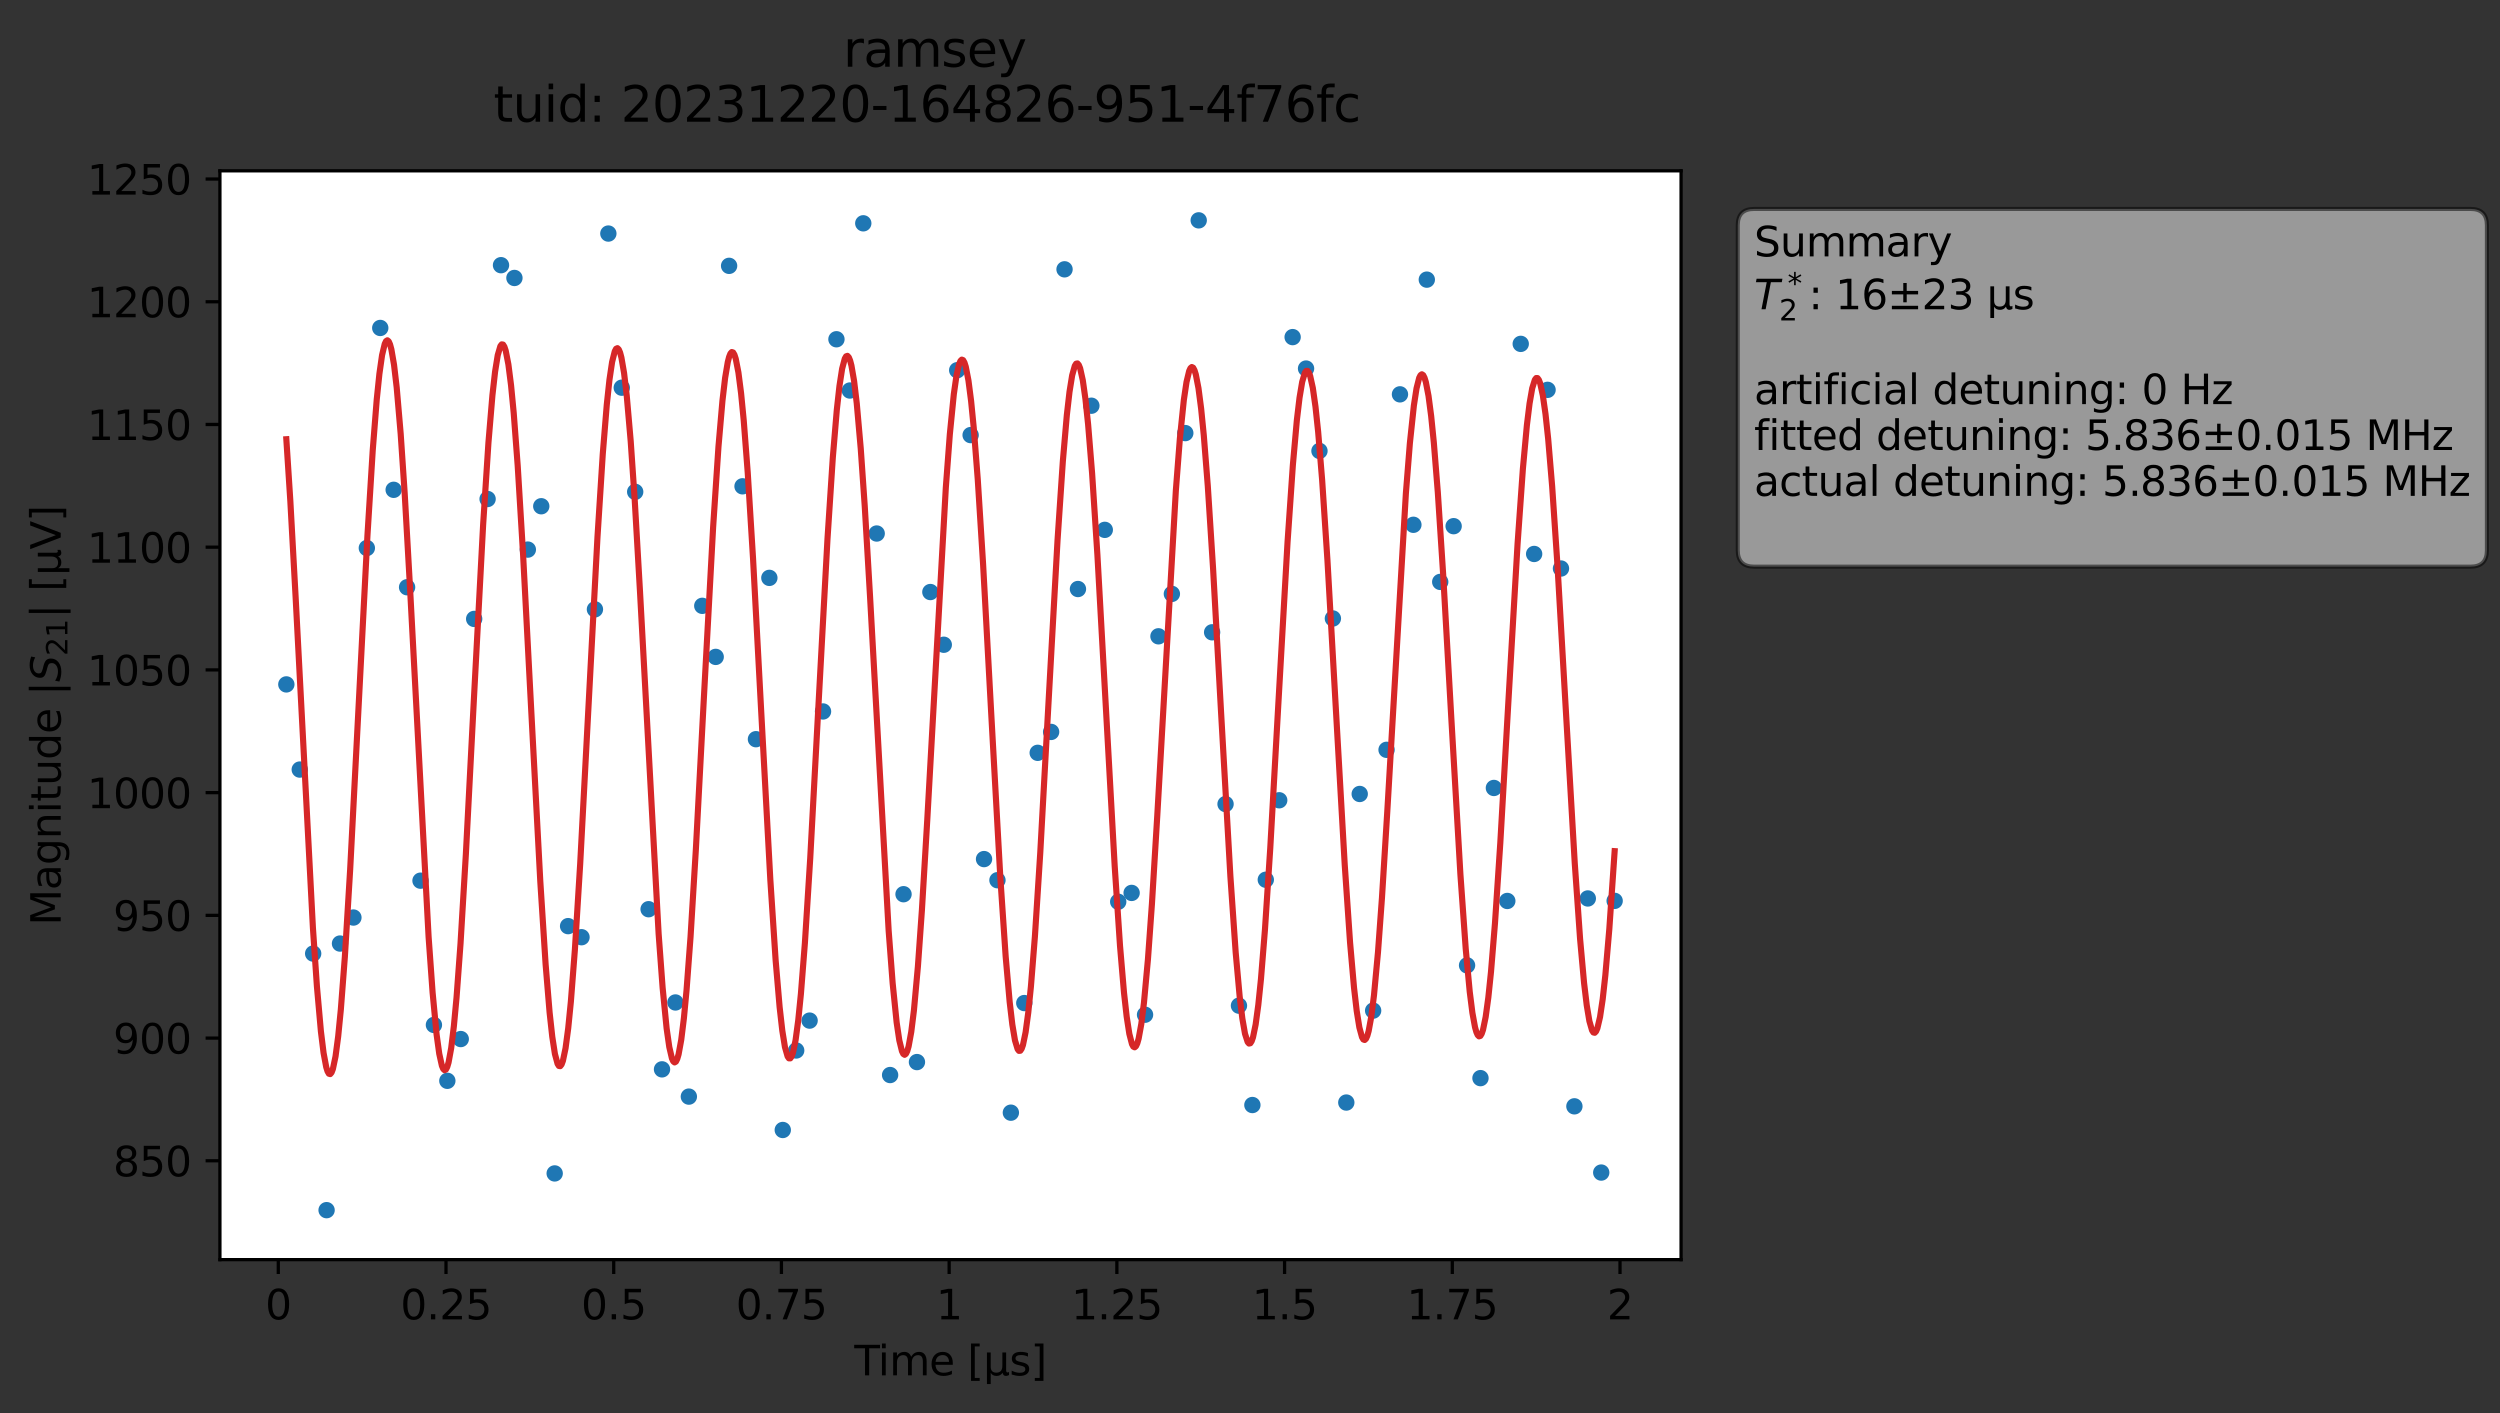 <?xml version="1.0" encoding="utf-8" standalone="no"?>
<!DOCTYPE svg PUBLIC "-//W3C//DTD SVG 1.1//EN"
  "http://www.w3.org/Graphics/SVG/1.1/DTD/svg11.dtd">
<svg xmlns:xlink="http://www.w3.org/1999/xlink" width="611.026pt" height="345.428pt" viewBox="0 0 611.026 345.428" xmlns="http://www.w3.org/2000/svg" version="1.1">
 <rect x="0" y="0" width="611.026" height="345.428" fill="#333333" stroke="none"/>
 <defs>
  <style type="text/css">*{stroke-linejoin: round; stroke-linecap: butt}</style>
 </defs>
 <g id="figure_1">
  <g id="patch_1">
   <path d="M 0 345.428 
L 611.026 345.428 
L 611.026 -0 
L 0 -0 
L 0 345.428 
z
" style="fill: none; opacity: 0"/>
  </g>
  <g id="axes_1">
   <g id="patch_2">
    <path d="M 53.75 307.872 
L 410.87 307.872 
L 410.87 41.76 
L 53.75 41.76 
z
" style="fill: #ffffff"/>
   </g>
   <g id="matplotlib.axis_1">
    <g id="xtick_1">
     <g id="line2d_1">
      <defs>
       <path id="m1d3247bc0a" d="M 0 0 
L 0 3.5 
" style="stroke: #000000; stroke-width: 0.8"/>
      </defs>
      <g>
       <use xlink:href="#m1d3247bc0a" x="68.015" y="307.872" style="stroke: #000000; stroke-width: 0.8"/>
      </g>
     </g>
     <g id="text_1">
      <!-- 0 -->
      <g transform="translate(64.834 322.47) scale(0.1 -0.1)">
       <defs>
        <path id="DejaVuSans-30" d="M 2034 4250 
Q 1547 4250 1301 3770 
Q 1056 3291 1056 2328 
Q 1056 1369 1301 889 
Q 1547 409 2034 409 
Q 2525 409 2770 889 
Q 3016 1369 3016 2328 
Q 3016 3291 2770 3770 
Q 2525 4250 2034 4250 
z
M 2034 4750 
Q 2819 4750 3233 4129 
Q 3647 3509 3647 2328 
Q 3647 1150 3233 529 
Q 2819 -91 2034 -91 
Q 1250 -91 836 529 
Q 422 1150 422 2328 
Q 422 3509 836 4129 
Q 1250 4750 2034 4750 
z
" transform="scale(0.016)"/>
       </defs>
       <use xlink:href="#DejaVuSans-30"/>
      </g>
     </g>
    </g>
    <g id="xtick_2">
     <g id="line2d_2">
      <g>
       <use xlink:href="#m1d3247bc0a" x="109.007" y="307.872" style="stroke: #000000; stroke-width: 0.8"/>
      </g>
     </g>
     <g id="text_2">
      <!-- 0.25 -->
      <g transform="translate(97.874 322.47) scale(0.1 -0.1)">
       <defs>
        <path id="DejaVuSans-2e" d="M 684 794 
L 1344 794 
L 1344 0 
L 684 0 
L 684 794 
z
" transform="scale(0.016)"/>
        <path id="DejaVuSans-32" d="M 1228 531 
L 3431 531 
L 3431 0 
L 469 0 
L 469 531 
Q 828 903 1448 1529 
Q 2069 2156 2228 2338 
Q 2531 2678 2651 2914 
Q 2772 3150 2772 3378 
Q 2772 3750 2511 3984 
Q 2250 4219 1831 4219 
Q 1534 4219 1204 4116 
Q 875 4013 500 3803 
L 500 4441 
Q 881 4594 1212 4672 
Q 1544 4750 1819 4750 
Q 2544 4750 2975 4387 
Q 3406 4025 3406 3419 
Q 3406 3131 3298 2873 
Q 3191 2616 2906 2266 
Q 2828 2175 2409 1742 
Q 1991 1309 1228 531 
z
" transform="scale(0.016)"/>
        <path id="DejaVuSans-35" d="M 691 4666 
L 3169 4666 
L 3169 4134 
L 1269 4134 
L 1269 2991 
Q 1406 3038 1543 3061 
Q 1681 3084 1819 3084 
Q 2600 3084 3056 2656 
Q 3513 2228 3513 1497 
Q 3513 744 3044 326 
Q 2575 -91 1722 -91 
Q 1428 -91 1123 -41 
Q 819 9 494 109 
L 494 744 
Q 775 591 1075 516 
Q 1375 441 1709 441 
Q 2250 441 2565 725 
Q 2881 1009 2881 1497 
Q 2881 1984 2565 2268 
Q 2250 2553 1709 2553 
Q 1456 2553 1204 2497 
Q 953 2441 691 2322 
L 691 4666 
z
" transform="scale(0.016)"/>
       </defs>
       <use xlink:href="#DejaVuSans-30"/>
       <use xlink:href="#DejaVuSans-2e" x="63.623"/>
       <use xlink:href="#DejaVuSans-32" x="95.41"/>
       <use xlink:href="#DejaVuSans-35" x="159.033"/>
      </g>
     </g>
    </g>
    <g id="xtick_3">
     <g id="line2d_3">
      <g>
       <use xlink:href="#m1d3247bc0a" x="149.999" y="307.872" style="stroke: #000000; stroke-width: 0.8"/>
      </g>
     </g>
     <g id="text_3">
      <!-- 0.5 -->
      <g transform="translate(142.047 322.47) scale(0.1 -0.1)">
       <use xlink:href="#DejaVuSans-30"/>
       <use xlink:href="#DejaVuSans-2e" x="63.623"/>
       <use xlink:href="#DejaVuSans-35" x="95.41"/>
      </g>
     </g>
    </g>
    <g id="xtick_4">
     <g id="line2d_4">
      <g>
       <use xlink:href="#m1d3247bc0a" x="190.99" y="307.872" style="stroke: #000000; stroke-width: 0.8"/>
      </g>
     </g>
     <g id="text_4">
      <!-- 0.75 -->
      <g transform="translate(179.858 322.47) scale(0.1 -0.1)">
       <defs>
        <path id="DejaVuSans-37" d="M 525 4666 
L 3525 4666 
L 3525 4397 
L 1831 0 
L 1172 0 
L 2766 4134 
L 525 4134 
L 525 4666 
z
" transform="scale(0.016)"/>
       </defs>
       <use xlink:href="#DejaVuSans-30"/>
       <use xlink:href="#DejaVuSans-2e" x="63.623"/>
       <use xlink:href="#DejaVuSans-37" x="95.41"/>
       <use xlink:href="#DejaVuSans-35" x="159.033"/>
      </g>
     </g>
    </g>
    <g id="xtick_5">
     <g id="line2d_5">
      <g>
       <use xlink:href="#m1d3247bc0a" x="231.982" y="307.872" style="stroke: #000000; stroke-width: 0.8"/>
      </g>
     </g>
     <g id="text_5">
      <!-- 1 -->
      <g transform="translate(228.801 322.47) scale(0.1 -0.1)">
       <defs>
        <path id="DejaVuSans-31" d="M 794 531 
L 1825 531 
L 1825 4091 
L 703 3866 
L 703 4441 
L 1819 4666 
L 2450 4666 
L 2450 531 
L 3481 531 
L 3481 0 
L 794 0 
L 794 531 
z
" transform="scale(0.016)"/>
       </defs>
       <use xlink:href="#DejaVuSans-31"/>
      </g>
     </g>
    </g>
    <g id="xtick_6">
     <g id="line2d_6">
      <g>
       <use xlink:href="#m1d3247bc0a" x="272.974" y="307.872" style="stroke: #000000; stroke-width: 0.8"/>
      </g>
     </g>
     <g id="text_6">
      <!-- 1.25 -->
      <g transform="translate(261.841 322.47) scale(0.1 -0.1)">
       <use xlink:href="#DejaVuSans-31"/>
       <use xlink:href="#DejaVuSans-2e" x="63.623"/>
       <use xlink:href="#DejaVuSans-32" x="95.41"/>
       <use xlink:href="#DejaVuSans-35" x="159.033"/>
      </g>
     </g>
    </g>
    <g id="xtick_7">
     <g id="line2d_7">
      <g>
       <use xlink:href="#m1d3247bc0a" x="313.966" y="307.872" style="stroke: #000000; stroke-width: 0.8"/>
      </g>
     </g>
     <g id="text_7">
      <!-- 1.5 -->
      <g transform="translate(306.014 322.47) scale(0.1 -0.1)">
       <use xlink:href="#DejaVuSans-31"/>
       <use xlink:href="#DejaVuSans-2e" x="63.623"/>
       <use xlink:href="#DejaVuSans-35" x="95.41"/>
      </g>
     </g>
    </g>
    <g id="xtick_8">
     <g id="line2d_8">
      <g>
       <use xlink:href="#m1d3247bc0a" x="354.957" y="307.872" style="stroke: #000000; stroke-width: 0.8"/>
      </g>
     </g>
     <g id="text_8">
      <!-- 1.75 -->
      <g transform="translate(343.824 322.47) scale(0.1 -0.1)">
       <use xlink:href="#DejaVuSans-31"/>
       <use xlink:href="#DejaVuSans-2e" x="63.623"/>
       <use xlink:href="#DejaVuSans-37" x="95.41"/>
       <use xlink:href="#DejaVuSans-35" x="159.033"/>
      </g>
     </g>
    </g>
    <g id="xtick_9">
     <g id="line2d_9">
      <g>
       <use xlink:href="#m1d3247bc0a" x="395.949" y="307.872" style="stroke: #000000; stroke-width: 0.8"/>
      </g>
     </g>
     <g id="text_9">
      <!-- 2 -->
      <g transform="translate(392.768 322.47) scale(0.1 -0.1)">
       <use xlink:href="#DejaVuSans-32"/>
      </g>
     </g>
    </g>
    <g id="text_10">
     <!-- Time [μs] -->
     <g transform="translate(208.8 336.149) scale(0.1 -0.1)">
      <defs>
       <path id="DejaVuSans-54" d="M -19 4666 
L 3928 4666 
L 3928 4134 
L 2272 4134 
L 2272 0 
L 1638 0 
L 1638 4134 
L -19 4134 
L -19 4666 
z
" transform="scale(0.016)"/>
       <path id="DejaVuSans-69" d="M 603 3500 
L 1178 3500 
L 1178 0 
L 603 0 
L 603 3500 
z
M 603 4863 
L 1178 4863 
L 1178 4134 
L 603 4134 
L 603 4863 
z
" transform="scale(0.016)"/>
       <path id="DejaVuSans-6d" d="M 3328 2828 
Q 3544 3216 3844 3400 
Q 4144 3584 4550 3584 
Q 5097 3584 5394 3201 
Q 5691 2819 5691 2113 
L 5691 0 
L 5113 0 
L 5113 2094 
Q 5113 2597 4934 2840 
Q 4756 3084 4391 3084 
Q 3944 3084 3684 2787 
Q 3425 2491 3425 1978 
L 3425 0 
L 2847 0 
L 2847 2094 
Q 2847 2600 2669 2842 
Q 2491 3084 2119 3084 
Q 1678 3084 1418 2786 
Q 1159 2488 1159 1978 
L 1159 0 
L 581 0 
L 581 3500 
L 1159 3500 
L 1159 2956 
Q 1356 3278 1631 3431 
Q 1906 3584 2284 3584 
Q 2666 3584 2933 3390 
Q 3200 3197 3328 2828 
z
" transform="scale(0.016)"/>
       <path id="DejaVuSans-65" d="M 3597 1894 
L 3597 1613 
L 953 1613 
Q 991 1019 1311 708 
Q 1631 397 2203 397 
Q 2534 397 2845 478 
Q 3156 559 3463 722 
L 3463 178 
Q 3153 47 2828 -22 
Q 2503 -91 2169 -91 
Q 1331 -91 842 396 
Q 353 884 353 1716 
Q 353 2575 817 3079 
Q 1281 3584 2069 3584 
Q 2775 3584 3186 3129 
Q 3597 2675 3597 1894 
z
M 3022 2063 
Q 3016 2534 2758 2815 
Q 2500 3097 2075 3097 
Q 1594 3097 1305 2825 
Q 1016 2553 972 2059 
L 3022 2063 
z
" transform="scale(0.016)"/>
       <path id="DejaVuSans-20" transform="scale(0.016)"/>
       <path id="DejaVuSans-5b" d="M 550 4863 
L 1875 4863 
L 1875 4416 
L 1125 4416 
L 1125 -397 
L 1875 -397 
L 1875 -844 
L 550 -844 
L 550 4863 
z
" transform="scale(0.016)"/>
       <path id="DejaVuSans-3bc" d="M 544 -1331 
L 544 3500 
L 1119 3500 
L 1119 1325 
Q 1119 872 1334 640 
Q 1550 409 1972 409 
Q 2434 409 2667 671 
Q 2900 934 2900 1459 
L 2900 3500 
L 3475 3500 
L 3475 806 
Q 3475 619 3529 530 
Q 3584 441 3700 441 
Q 3728 441 3778 458 
Q 3828 475 3916 513 
L 3916 50 
Q 3788 -22 3673 -56 
Q 3559 -91 3450 -91 
Q 3234 -91 3106 31 
Q 2978 153 2931 403 
Q 2775 156 2548 32 
Q 2322 -91 2016 -91 
Q 1697 -91 1473 31 
Q 1250 153 1119 397 
L 1119 -1331 
L 544 -1331 
z
" transform="scale(0.016)"/>
       <path id="DejaVuSans-73" d="M 2834 3397 
L 2834 2853 
Q 2591 2978 2328 3040 
Q 2066 3103 1784 3103 
Q 1356 3103 1142 2972 
Q 928 2841 928 2578 
Q 928 2378 1081 2264 
Q 1234 2150 1697 2047 
L 1894 2003 
Q 2506 1872 2764 1633 
Q 3022 1394 3022 966 
Q 3022 478 2636 193 
Q 2250 -91 1575 -91 
Q 1294 -91 989 -36 
Q 684 19 347 128 
L 347 722 
Q 666 556 975 473 
Q 1284 391 1588 391 
Q 1994 391 2212 530 
Q 2431 669 2431 922 
Q 2431 1156 2273 1281 
Q 2116 1406 1581 1522 
L 1381 1569 
Q 847 1681 609 1914 
Q 372 2147 372 2553 
Q 372 3047 722 3315 
Q 1072 3584 1716 3584 
Q 2034 3584 2315 3537 
Q 2597 3491 2834 3397 
z
" transform="scale(0.016)"/>
       <path id="DejaVuSans-5d" d="M 1947 4863 
L 1947 -844 
L 622 -844 
L 622 -397 
L 1369 -397 
L 1369 4416 
L 622 4416 
L 622 4863 
L 1947 4863 
z
" transform="scale(0.016)"/>
      </defs>
      <use xlink:href="#DejaVuSans-54"/>
      <use xlink:href="#DejaVuSans-69" x="57.959"/>
      <use xlink:href="#DejaVuSans-6d" x="85.742"/>
      <use xlink:href="#DejaVuSans-65" x="183.154"/>
      <use xlink:href="#DejaVuSans-20" x="244.678"/>
      <use xlink:href="#DejaVuSans-5b" x="276.465"/>
      <use xlink:href="#DejaVuSans-3bc" x="315.479"/>
      <use xlink:href="#DejaVuSans-73" x="379.102"/>
      <use xlink:href="#DejaVuSans-5d" x="431.201"/>
     </g>
    </g>
   </g>
   <g id="matplotlib.axis_2">
    <g id="ytick_1">
     <g id="line2d_10">
      <defs>
       <path id="m2e50e71d10" d="M 0 0 
L -3.5 0 
" style="stroke: #000000; stroke-width: 0.8"/>
      </defs>
      <g>
       <use xlink:href="#m2e50e71d10" x="53.75" y="283.71" style="stroke: #000000; stroke-width: 0.8"/>
      </g>
     </g>
     <g id="text_11">
      <!-- 850 -->
      <g transform="translate(27.663 287.509) scale(0.1 -0.1)">
       <defs>
        <path id="DejaVuSans-38" d="M 2034 2216 
Q 1584 2216 1326 1975 
Q 1069 1734 1069 1313 
Q 1069 891 1326 650 
Q 1584 409 2034 409 
Q 2484 409 2743 651 
Q 3003 894 3003 1313 
Q 3003 1734 2745 1975 
Q 2488 2216 2034 2216 
z
M 1403 2484 
Q 997 2584 770 2862 
Q 544 3141 544 3541 
Q 544 4100 942 4425 
Q 1341 4750 2034 4750 
Q 2731 4750 3128 4425 
Q 3525 4100 3525 3541 
Q 3525 3141 3298 2862 
Q 3072 2584 2669 2484 
Q 3125 2378 3379 2068 
Q 3634 1759 3634 1313 
Q 3634 634 3220 271 
Q 2806 -91 2034 -91 
Q 1263 -91 848 271 
Q 434 634 434 1313 
Q 434 1759 690 2068 
Q 947 2378 1403 2484 
z
M 1172 3481 
Q 1172 3119 1398 2916 
Q 1625 2713 2034 2713 
Q 2441 2713 2670 2916 
Q 2900 3119 2900 3481 
Q 2900 3844 2670 4047 
Q 2441 4250 2034 4250 
Q 1625 4250 1398 4047 
Q 1172 3844 1172 3481 
z
" transform="scale(0.016)"/>
       </defs>
       <use xlink:href="#DejaVuSans-38"/>
       <use xlink:href="#DejaVuSans-35" x="63.623"/>
       <use xlink:href="#DejaVuSans-30" x="127.246"/>
      </g>
     </g>
    </g>
    <g id="ytick_2">
     <g id="line2d_11">
      <g>
       <use xlink:href="#m2e50e71d10" x="53.75" y="253.716" style="stroke: #000000; stroke-width: 0.8"/>
      </g>
     </g>
     <g id="text_12">
      <!-- 900 -->
      <g transform="translate(27.663 257.515) scale(0.1 -0.1)">
       <defs>
        <path id="DejaVuSans-39" d="M 703 97 
L 703 672 
Q 941 559 1184 500 
Q 1428 441 1663 441 
Q 2288 441 2617 861 
Q 2947 1281 2994 2138 
Q 2813 1869 2534 1725 
Q 2256 1581 1919 1581 
Q 1219 1581 811 2004 
Q 403 2428 403 3163 
Q 403 3881 828 4315 
Q 1253 4750 1959 4750 
Q 2769 4750 3195 4129 
Q 3622 3509 3622 2328 
Q 3622 1225 3098 567 
Q 2575 -91 1691 -91 
Q 1453 -91 1209 -44 
Q 966 3 703 97 
z
M 1959 2075 
Q 2384 2075 2632 2365 
Q 2881 2656 2881 3163 
Q 2881 3666 2632 3958 
Q 2384 4250 1959 4250 
Q 1534 4250 1286 3958 
Q 1038 3666 1038 3163 
Q 1038 2656 1286 2365 
Q 1534 2075 1959 2075 
z
" transform="scale(0.016)"/>
       </defs>
       <use xlink:href="#DejaVuSans-39"/>
       <use xlink:href="#DejaVuSans-30" x="63.623"/>
       <use xlink:href="#DejaVuSans-30" x="127.246"/>
      </g>
     </g>
    </g>
    <g id="ytick_3">
     <g id="line2d_12">
      <g>
       <use xlink:href="#m2e50e71d10" x="53.75" y="223.722" style="stroke: #000000; stroke-width: 0.8"/>
      </g>
     </g>
     <g id="text_13">
      <!-- 950 -->
      <g transform="translate(27.663 227.521) scale(0.1 -0.1)">
       <use xlink:href="#DejaVuSans-39"/>
       <use xlink:href="#DejaVuSans-35" x="63.623"/>
       <use xlink:href="#DejaVuSans-30" x="127.246"/>
      </g>
     </g>
    </g>
    <g id="ytick_4">
     <g id="line2d_13">
      <g>
       <use xlink:href="#m2e50e71d10" x="53.75" y="193.728" style="stroke: #000000; stroke-width: 0.8"/>
      </g>
     </g>
     <g id="text_14">
      <!-- 1000 -->
      <g transform="translate(21.3 197.527) scale(0.1 -0.1)">
       <use xlink:href="#DejaVuSans-31"/>
       <use xlink:href="#DejaVuSans-30" x="63.623"/>
       <use xlink:href="#DejaVuSans-30" x="127.246"/>
       <use xlink:href="#DejaVuSans-30" x="190.869"/>
      </g>
     </g>
    </g>
    <g id="ytick_5">
     <g id="line2d_14">
      <g>
       <use xlink:href="#m2e50e71d10" x="53.75" y="163.733" style="stroke: #000000; stroke-width: 0.8"/>
      </g>
     </g>
     <g id="text_15">
      <!-- 1050 -->
      <g transform="translate(21.3 167.533) scale(0.1 -0.1)">
       <use xlink:href="#DejaVuSans-31"/>
       <use xlink:href="#DejaVuSans-30" x="63.623"/>
       <use xlink:href="#DejaVuSans-35" x="127.246"/>
       <use xlink:href="#DejaVuSans-30" x="190.869"/>
      </g>
     </g>
    </g>
    <g id="ytick_6">
     <g id="line2d_15">
      <g>
       <use xlink:href="#m2e50e71d10" x="53.75" y="133.739" style="stroke: #000000; stroke-width: 0.8"/>
      </g>
     </g>
     <g id="text_16">
      <!-- 1100 -->
      <g transform="translate(21.3 137.539) scale(0.1 -0.1)">
       <use xlink:href="#DejaVuSans-31"/>
       <use xlink:href="#DejaVuSans-31" x="63.623"/>
       <use xlink:href="#DejaVuSans-30" x="127.246"/>
       <use xlink:href="#DejaVuSans-30" x="190.869"/>
      </g>
     </g>
    </g>
    <g id="ytick_7">
     <g id="line2d_16">
      <g>
       <use xlink:href="#m2e50e71d10" x="53.75" y="103.745" style="stroke: #000000; stroke-width: 0.8"/>
      </g>
     </g>
     <g id="text_17">
      <!-- 1150 -->
      <g transform="translate(21.3 107.545) scale(0.1 -0.1)">
       <use xlink:href="#DejaVuSans-31"/>
       <use xlink:href="#DejaVuSans-31" x="63.623"/>
       <use xlink:href="#DejaVuSans-35" x="127.246"/>
       <use xlink:href="#DejaVuSans-30" x="190.869"/>
      </g>
     </g>
    </g>
    <g id="ytick_8">
     <g id="line2d_17">
      <g>
       <use xlink:href="#m2e50e71d10" x="53.75" y="73.751" style="stroke: #000000; stroke-width: 0.8"/>
      </g>
     </g>
     <g id="text_18">
      <!-- 1200 -->
      <g transform="translate(21.3 77.551) scale(0.1 -0.1)">
       <use xlink:href="#DejaVuSans-31"/>
       <use xlink:href="#DejaVuSans-32" x="63.623"/>
       <use xlink:href="#DejaVuSans-30" x="127.246"/>
       <use xlink:href="#DejaVuSans-30" x="190.869"/>
      </g>
     </g>
    </g>
    <g id="ytick_9">
     <g id="line2d_18">
      <g>
       <use xlink:href="#m2e50e71d10" x="53.75" y="43.757" style="stroke: #000000; stroke-width: 0.8"/>
      </g>
     </g>
     <g id="text_19">
      <!-- 1250 -->
      <g transform="translate(21.3 47.556) scale(0.1 -0.1)">
       <use xlink:href="#DejaVuSans-31"/>
       <use xlink:href="#DejaVuSans-32" x="63.623"/>
       <use xlink:href="#DejaVuSans-35" x="127.246"/>
       <use xlink:href="#DejaVuSans-30" x="190.869"/>
      </g>
     </g>
    </g>
    <g id="text_20">
     <!-- Magnitude |$S_{21}|$ [μV] -->
     <g transform="translate(14.9 226.166) rotate(-90) scale(0.1 -0.1)">
      <defs>
       <path id="DejaVuSans-4d" d="M 628 4666 
L 1569 4666 
L 2759 1491 
L 3956 4666 
L 4897 4666 
L 4897 0 
L 4281 0 
L 4281 4097 
L 3078 897 
L 2444 897 
L 1241 4097 
L 1241 0 
L 628 0 
L 628 4666 
z
" transform="scale(0.016)"/>
       <path id="DejaVuSans-61" d="M 2194 1759 
Q 1497 1759 1228 1600 
Q 959 1441 959 1056 
Q 959 750 1161 570 
Q 1363 391 1709 391 
Q 2188 391 2477 730 
Q 2766 1069 2766 1631 
L 2766 1759 
L 2194 1759 
z
M 3341 1997 
L 3341 0 
L 2766 0 
L 2766 531 
Q 2569 213 2275 61 
Q 1981 -91 1556 -91 
Q 1019 -91 701 211 
Q 384 513 384 1019 
Q 384 1609 779 1909 
Q 1175 2209 1959 2209 
L 2766 2209 
L 2766 2266 
Q 2766 2663 2505 2880 
Q 2244 3097 1772 3097 
Q 1472 3097 1187 3025 
Q 903 2953 641 2809 
L 641 3341 
Q 956 3463 1253 3523 
Q 1550 3584 1831 3584 
Q 2591 3584 2966 3190 
Q 3341 2797 3341 1997 
z
" transform="scale(0.016)"/>
       <path id="DejaVuSans-67" d="M 2906 1791 
Q 2906 2416 2648 2759 
Q 2391 3103 1925 3103 
Q 1463 3103 1205 2759 
Q 947 2416 947 1791 
Q 947 1169 1205 825 
Q 1463 481 1925 481 
Q 2391 481 2648 825 
Q 2906 1169 2906 1791 
z
M 3481 434 
Q 3481 -459 3084 -895 
Q 2688 -1331 1869 -1331 
Q 1566 -1331 1297 -1286 
Q 1028 -1241 775 -1147 
L 775 -588 
Q 1028 -725 1275 -790 
Q 1522 -856 1778 -856 
Q 2344 -856 2625 -561 
Q 2906 -266 2906 331 
L 2906 616 
Q 2728 306 2450 153 
Q 2172 0 1784 0 
Q 1141 0 747 490 
Q 353 981 353 1791 
Q 353 2603 747 3093 
Q 1141 3584 1784 3584 
Q 2172 3584 2450 3431 
Q 2728 3278 2906 2969 
L 2906 3500 
L 3481 3500 
L 3481 434 
z
" transform="scale(0.016)"/>
       <path id="DejaVuSans-6e" d="M 3513 2113 
L 3513 0 
L 2938 0 
L 2938 2094 
Q 2938 2591 2744 2837 
Q 2550 3084 2163 3084 
Q 1697 3084 1428 2787 
Q 1159 2491 1159 1978 
L 1159 0 
L 581 0 
L 581 3500 
L 1159 3500 
L 1159 2956 
Q 1366 3272 1645 3428 
Q 1925 3584 2291 3584 
Q 2894 3584 3203 3211 
Q 3513 2838 3513 2113 
z
" transform="scale(0.016)"/>
       <path id="DejaVuSans-74" d="M 1172 4494 
L 1172 3500 
L 2356 3500 
L 2356 3053 
L 1172 3053 
L 1172 1153 
Q 1172 725 1289 603 
Q 1406 481 1766 481 
L 2356 481 
L 2356 0 
L 1766 0 
Q 1100 0 847 248 
Q 594 497 594 1153 
L 594 3053 
L 172 3053 
L 172 3500 
L 594 3500 
L 594 4494 
L 1172 4494 
z
" transform="scale(0.016)"/>
       <path id="DejaVuSans-75" d="M 544 1381 
L 544 3500 
L 1119 3500 
L 1119 1403 
Q 1119 906 1312 657 
Q 1506 409 1894 409 
Q 2359 409 2629 706 
Q 2900 1003 2900 1516 
L 2900 3500 
L 3475 3500 
L 3475 0 
L 2900 0 
L 2900 538 
Q 2691 219 2414 64 
Q 2138 -91 1772 -91 
Q 1169 -91 856 284 
Q 544 659 544 1381 
z
M 1991 3584 
L 1991 3584 
z
" transform="scale(0.016)"/>
       <path id="DejaVuSans-64" d="M 2906 2969 
L 2906 4863 
L 3481 4863 
L 3481 0 
L 2906 0 
L 2906 525 
Q 2725 213 2448 61 
Q 2172 -91 1784 -91 
Q 1150 -91 751 415 
Q 353 922 353 1747 
Q 353 2572 751 3078 
Q 1150 3584 1784 3584 
Q 2172 3584 2448 3432 
Q 2725 3281 2906 2969 
z
M 947 1747 
Q 947 1113 1208 752 
Q 1469 391 1925 391 
Q 2381 391 2643 752 
Q 2906 1113 2906 1747 
Q 2906 2381 2643 2742 
Q 2381 3103 1925 3103 
Q 1469 3103 1208 2742 
Q 947 2381 947 1747 
z
" transform="scale(0.016)"/>
       <path id="DejaVuSans-7c" d="M 1344 4891 
L 1344 -1509 
L 813 -1509 
L 813 4891 
L 1344 4891 
z
" transform="scale(0.016)"/>
       <path id="DejaVuSans-Oblique-53" d="M 3859 4513 
L 3738 3897 
Q 3422 4066 3111 4152 
Q 2800 4238 2509 4238 
Q 1944 4238 1609 3991 
Q 1275 3744 1275 3334 
Q 1275 3109 1398 2989 
Q 1522 2869 2034 2731 
L 2413 2638 
Q 3053 2472 3303 2217 
Q 3553 1963 3553 1503 
Q 3553 797 2998 353 
Q 2444 -91 1538 -91 
Q 1166 -91 791 -17 
Q 416 56 38 206 
L 166 856 
Q 513 641 861 531 
Q 1209 422 1556 422 
Q 2147 422 2503 684 
Q 2859 947 2859 1369 
Q 2859 1650 2717 1795 
Q 2575 1941 2106 2059 
L 1728 2156 
Q 1081 2325 845 2545 
Q 609 2766 609 3163 
Q 609 3859 1145 4304 
Q 1681 4750 2541 4750 
Q 2875 4750 3203 4690 
Q 3531 4631 3859 4513 
z
" transform="scale(0.016)"/>
       <path id="DejaVuSans-56" d="M 1831 0 
L 50 4666 
L 709 4666 
L 2188 738 
L 3669 4666 
L 4325 4666 
L 2547 0 
L 1831 0 
z
" transform="scale(0.016)"/>
      </defs>
      <use xlink:href="#DejaVuSans-4d" transform="translate(0 0.578)"/>
      <use xlink:href="#DejaVuSans-61" transform="translate(86.279 0.578)"/>
      <use xlink:href="#DejaVuSans-67" transform="translate(147.559 0.578)"/>
      <use xlink:href="#DejaVuSans-6e" transform="translate(211.035 0.578)"/>
      <use xlink:href="#DejaVuSans-69" transform="translate(274.414 0.578)"/>
      <use xlink:href="#DejaVuSans-74" transform="translate(302.197 0.578)"/>
      <use xlink:href="#DejaVuSans-75" transform="translate(341.406 0.578)"/>
      <use xlink:href="#DejaVuSans-64" transform="translate(404.785 0.578)"/>
      <use xlink:href="#DejaVuSans-65" transform="translate(468.262 0.578)"/>
      <use xlink:href="#DejaVuSans-20" transform="translate(529.785 0.578)"/>
      <use xlink:href="#DejaVuSans-7c" transform="translate(561.572 0.578)"/>
      <use xlink:href="#DejaVuSans-Oblique-53" transform="translate(595.264 0.578)"/>
      <use xlink:href="#DejaVuSans-32" transform="translate(658.74 -15.828) scale(0.7)"/>
      <use xlink:href="#DejaVuSans-31" transform="translate(703.276 -15.828) scale(0.7)"/>
      <use xlink:href="#DejaVuSans-7c" transform="translate(750.547 0.578)"/>
      <use xlink:href="#DejaVuSans-20" transform="translate(784.238 0.578)"/>
      <use xlink:href="#DejaVuSans-5b" transform="translate(816.025 0.578)"/>
      <use xlink:href="#DejaVuSans-3bc" transform="translate(855.039 0.578)"/>
      <use xlink:href="#DejaVuSans-56" transform="translate(918.662 0.578)"/>
      <use xlink:href="#DejaVuSans-5d" transform="translate(987.07 0.578)"/>
     </g>
    </g>
   </g>
   <g id="line2d_19">
    <defs>
     <path id="mc8f5fc01c3" d="M 0 1.5 
C 0.398 1.5 0.779 1.342 1.061 1.061 
C 1.342 0.779 1.5 0.398 1.5 0 
C 1.5 -0.398 1.342 -0.779 1.061 -1.061 
C 0.779 -1.342 0.398 -1.5 0 -1.5 
C -0.398 -1.5 -0.779 -1.342 -1.061 -1.061 
C -1.342 -0.779 -1.5 -0.398 -1.5 0 
C -1.5 0.398 -1.342 0.779 -1.061 1.061 
C -0.779 1.342 -0.398 1.5 0 1.5 
z
" style="stroke: #1f77b4"/>
    </defs>
    <g clip-path="url(#p953cc91417)">
     <use xlink:href="#mc8f5fc01c3" x="69.983" y="167.276" style="fill: #1f77b4; stroke: #1f77b4"/>
     <use xlink:href="#mc8f5fc01c3" x="73.262" y="188.09" style="fill: #1f77b4; stroke: #1f77b4"/>
     <use xlink:href="#mc8f5fc01c3" x="76.541" y="233.061" style="fill: #1f77b4; stroke: #1f77b4"/>
     <use xlink:href="#mc8f5fc01c3" x="79.821" y="295.776" style="fill: #1f77b4; stroke: #1f77b4"/>
     <use xlink:href="#mc8f5fc01c3" x="83.1" y="230.613" style="fill: #1f77b4; stroke: #1f77b4"/>
     <use xlink:href="#mc8f5fc01c3" x="86.379" y="224.258" style="fill: #1f77b4; stroke: #1f77b4"/>
     <use xlink:href="#mc8f5fc01c3" x="89.659" y="133.943" style="fill: #1f77b4; stroke: #1f77b4"/>
     <use xlink:href="#mc8f5fc01c3" x="92.938" y="80.156" style="fill: #1f77b4; stroke: #1f77b4"/>
     <use xlink:href="#mc8f5fc01c3" x="96.217" y="119.714" style="fill: #1f77b4; stroke: #1f77b4"/>
     <use xlink:href="#mc8f5fc01c3" x="99.497" y="143.529" style="fill: #1f77b4; stroke: #1f77b4"/>
     <use xlink:href="#mc8f5fc01c3" x="102.776" y="215.246" style="fill: #1f77b4; stroke: #1f77b4"/>
     <use xlink:href="#mc8f5fc01c3" x="106.055" y="250.507" style="fill: #1f77b4; stroke: #1f77b4"/>
     <use xlink:href="#mc8f5fc01c3" x="109.335" y="264.16" style="fill: #1f77b4; stroke: #1f77b4"/>
     <use xlink:href="#mc8f5fc01c3" x="112.614" y="253.955" style="fill: #1f77b4; stroke: #1f77b4"/>
     <use xlink:href="#mc8f5fc01c3" x="115.893" y="151.269" style="fill: #1f77b4; stroke: #1f77b4"/>
     <use xlink:href="#mc8f5fc01c3" x="119.173" y="121.964" style="fill: #1f77b4; stroke: #1f77b4"/>
     <use xlink:href="#mc8f5fc01c3" x="122.452" y="64.814" style="fill: #1f77b4; stroke: #1f77b4"/>
     <use xlink:href="#mc8f5fc01c3" x="125.731" y="67.938" style="fill: #1f77b4; stroke: #1f77b4"/>
     <use xlink:href="#mc8f5fc01c3" x="129.011" y="134.327" style="fill: #1f77b4; stroke: #1f77b4"/>
     <use xlink:href="#mc8f5fc01c3" x="132.29" y="123.731" style="fill: #1f77b4; stroke: #1f77b4"/>
     <use xlink:href="#mc8f5fc01c3" x="135.57" y="286.798" style="fill: #1f77b4; stroke: #1f77b4"/>
     <use xlink:href="#mc8f5fc01c3" x="138.849" y="226.356" style="fill: #1f77b4; stroke: #1f77b4"/>
     <use xlink:href="#mc8f5fc01c3" x="142.128" y="229.063" style="fill: #1f77b4; stroke: #1f77b4"/>
     <use xlink:href="#mc8f5fc01c3" x="145.408" y="148.931" style="fill: #1f77b4; stroke: #1f77b4"/>
     <use xlink:href="#mc8f5fc01c3" x="148.687" y="57.083" style="fill: #1f77b4; stroke: #1f77b4"/>
     <use xlink:href="#mc8f5fc01c3" x="151.966" y="94.755" style="fill: #1f77b4; stroke: #1f77b4"/>
     <use xlink:href="#mc8f5fc01c3" x="155.246" y="120.21" style="fill: #1f77b4; stroke: #1f77b4"/>
     <use xlink:href="#mc8f5fc01c3" x="158.525" y="222.221" style="fill: #1f77b4; stroke: #1f77b4"/>
     <use xlink:href="#mc8f5fc01c3" x="161.804" y="261.361" style="fill: #1f77b4; stroke: #1f77b4"/>
     <use xlink:href="#mc8f5fc01c3" x="165.084" y="245.014" style="fill: #1f77b4; stroke: #1f77b4"/>
     <use xlink:href="#mc8f5fc01c3" x="168.363" y="268.023" style="fill: #1f77b4; stroke: #1f77b4"/>
     <use xlink:href="#mc8f5fc01c3" x="171.642" y="148.072" style="fill: #1f77b4; stroke: #1f77b4"/>
     <use xlink:href="#mc8f5fc01c3" x="174.922" y="160.552" style="fill: #1f77b4; stroke: #1f77b4"/>
     <use xlink:href="#mc8f5fc01c3" x="178.201" y="64.975" style="fill: #1f77b4; stroke: #1f77b4"/>
     <use xlink:href="#mc8f5fc01c3" x="181.48" y="118.861" style="fill: #1f77b4; stroke: #1f77b4"/>
     <use xlink:href="#mc8f5fc01c3" x="184.76" y="180.667" style="fill: #1f77b4; stroke: #1f77b4"/>
     <use xlink:href="#mc8f5fc01c3" x="188.039" y="141.237" style="fill: #1f77b4; stroke: #1f77b4"/>
     <use xlink:href="#mc8f5fc01c3" x="191.318" y="276.181" style="fill: #1f77b4; stroke: #1f77b4"/>
     <use xlink:href="#mc8f5fc01c3" x="194.598" y="256.749" style="fill: #1f77b4; stroke: #1f77b4"/>
     <use xlink:href="#mc8f5fc01c3" x="197.877" y="249.447" style="fill: #1f77b4; stroke: #1f77b4"/>
     <use xlink:href="#mc8f5fc01c3" x="201.156" y="173.889" style="fill: #1f77b4; stroke: #1f77b4"/>
     <use xlink:href="#mc8f5fc01c3" x="204.436" y="82.919" style="fill: #1f77b4; stroke: #1f77b4"/>
     <use xlink:href="#mc8f5fc01c3" x="207.715" y="95.447" style="fill: #1f77b4; stroke: #1f77b4"/>
     <use xlink:href="#mc8f5fc01c3" x="210.994" y="54.581" style="fill: #1f77b4; stroke: #1f77b4"/>
     <use xlink:href="#mc8f5fc01c3" x="214.274" y="130.398" style="fill: #1f77b4; stroke: #1f77b4"/>
     <use xlink:href="#mc8f5fc01c3" x="217.553" y="262.75" style="fill: #1f77b4; stroke: #1f77b4"/>
     <use xlink:href="#mc8f5fc01c3" x="220.832" y="218.554" style="fill: #1f77b4; stroke: #1f77b4"/>
     <use xlink:href="#mc8f5fc01c3" x="224.112" y="259.582" style="fill: #1f77b4; stroke: #1f77b4"/>
     <use xlink:href="#mc8f5fc01c3" x="227.391" y="144.699" style="fill: #1f77b4; stroke: #1f77b4"/>
     <use xlink:href="#mc8f5fc01c3" x="230.67" y="157.583" style="fill: #1f77b4; stroke: #1f77b4"/>
     <use xlink:href="#mc8f5fc01c3" x="233.95" y="90.486" style="fill: #1f77b4; stroke: #1f77b4"/>
     <use xlink:href="#mc8f5fc01c3" x="237.229" y="106.34" style="fill: #1f77b4; stroke: #1f77b4"/>
     <use xlink:href="#mc8f5fc01c3" x="240.508" y="209.97" style="fill: #1f77b4; stroke: #1f77b4"/>
     <use xlink:href="#mc8f5fc01c3" x="243.788" y="215.134" style="fill: #1f77b4; stroke: #1f77b4"/>
     <use xlink:href="#mc8f5fc01c3" x="247.067" y="271.951" style="fill: #1f77b4; stroke: #1f77b4"/>
     <use xlink:href="#mc8f5fc01c3" x="250.346" y="245.159" style="fill: #1f77b4; stroke: #1f77b4"/>
     <use xlink:href="#mc8f5fc01c3" x="253.626" y="183.999" style="fill: #1f77b4; stroke: #1f77b4"/>
     <use xlink:href="#mc8f5fc01c3" x="256.905" y="178.89" style="fill: #1f77b4; stroke: #1f77b4"/>
     <use xlink:href="#mc8f5fc01c3" x="260.184" y="65.826" style="fill: #1f77b4; stroke: #1f77b4"/>
     <use xlink:href="#mc8f5fc01c3" x="263.464" y="143.962" style="fill: #1f77b4; stroke: #1f77b4"/>
     <use xlink:href="#mc8f5fc01c3" x="266.743" y="99.162" style="fill: #1f77b4; stroke: #1f77b4"/>
     <use xlink:href="#mc8f5fc01c3" x="270.022" y="129.502" style="fill: #1f77b4; stroke: #1f77b4"/>
     <use xlink:href="#mc8f5fc01c3" x="273.302" y="220.399" style="fill: #1f77b4; stroke: #1f77b4"/>
     <use xlink:href="#mc8f5fc01c3" x="276.581" y="218.239" style="fill: #1f77b4; stroke: #1f77b4"/>
     <use xlink:href="#mc8f5fc01c3" x="279.86" y="248.01" style="fill: #1f77b4; stroke: #1f77b4"/>
     <use xlink:href="#mc8f5fc01c3" x="283.14" y="155.521" style="fill: #1f77b4; stroke: #1f77b4"/>
     <use xlink:href="#mc8f5fc01c3" x="286.419" y="145.153" style="fill: #1f77b4; stroke: #1f77b4"/>
     <use xlink:href="#mc8f5fc01c3" x="289.698" y="105.854" style="fill: #1f77b4; stroke: #1f77b4"/>
     <use xlink:href="#mc8f5fc01c3" x="292.978" y="53.856" style="fill: #1f77b4; stroke: #1f77b4"/>
     <use xlink:href="#mc8f5fc01c3" x="296.257" y="154.542" style="fill: #1f77b4; stroke: #1f77b4"/>
     <use xlink:href="#mc8f5fc01c3" x="299.536" y="196.52" style="fill: #1f77b4; stroke: #1f77b4"/>
     <use xlink:href="#mc8f5fc01c3" x="302.816" y="245.795" style="fill: #1f77b4; stroke: #1f77b4"/>
     <use xlink:href="#mc8f5fc01c3" x="306.095" y="270.079" style="fill: #1f77b4; stroke: #1f77b4"/>
     <use xlink:href="#mc8f5fc01c3" x="309.374" y="215.018" style="fill: #1f77b4; stroke: #1f77b4"/>
     <use xlink:href="#mc8f5fc01c3" x="312.654" y="195.595" style="fill: #1f77b4; stroke: #1f77b4"/>
     <use xlink:href="#mc8f5fc01c3" x="315.933" y="82.392" style="fill: #1f77b4; stroke: #1f77b4"/>
     <use xlink:href="#mc8f5fc01c3" x="319.212" y="90.078" style="fill: #1f77b4; stroke: #1f77b4"/>
     <use xlink:href="#mc8f5fc01c3" x="322.492" y="110.212" style="fill: #1f77b4; stroke: #1f77b4"/>
     <use xlink:href="#mc8f5fc01c3" x="325.771" y="151.165" style="fill: #1f77b4; stroke: #1f77b4"/>
     <use xlink:href="#mc8f5fc01c3" x="329.05" y="269.474" style="fill: #1f77b4; stroke: #1f77b4"/>
     <use xlink:href="#mc8f5fc01c3" x="332.33" y="194.054" style="fill: #1f77b4; stroke: #1f77b4"/>
     <use xlink:href="#mc8f5fc01c3" x="335.609" y="247.008" style="fill: #1f77b4; stroke: #1f77b4"/>
     <use xlink:href="#mc8f5fc01c3" x="338.889" y="183.264" style="fill: #1f77b4; stroke: #1f77b4"/>
     <use xlink:href="#mc8f5fc01c3" x="342.168" y="96.382" style="fill: #1f77b4; stroke: #1f77b4"/>
     <use xlink:href="#mc8f5fc01c3" x="345.447" y="128.264" style="fill: #1f77b4; stroke: #1f77b4"/>
     <use xlink:href="#mc8f5fc01c3" x="348.727" y="68.347" style="fill: #1f77b4; stroke: #1f77b4"/>
     <use xlink:href="#mc8f5fc01c3" x="352.006" y="142.224" style="fill: #1f77b4; stroke: #1f77b4"/>
     <use xlink:href="#mc8f5fc01c3" x="355.285" y="128.603" style="fill: #1f77b4; stroke: #1f77b4"/>
     <use xlink:href="#mc8f5fc01c3" x="358.565" y="235.943" style="fill: #1f77b4; stroke: #1f77b4"/>
     <use xlink:href="#mc8f5fc01c3" x="361.844" y="263.506" style="fill: #1f77b4; stroke: #1f77b4"/>
     <use xlink:href="#mc8f5fc01c3" x="365.123" y="192.585" style="fill: #1f77b4; stroke: #1f77b4"/>
     <use xlink:href="#mc8f5fc01c3" x="368.403" y="220.205" style="fill: #1f77b4; stroke: #1f77b4"/>
     <use xlink:href="#mc8f5fc01c3" x="371.682" y="84.046" style="fill: #1f77b4; stroke: #1f77b4"/>
     <use xlink:href="#mc8f5fc01c3" x="374.961" y="135.394" style="fill: #1f77b4; stroke: #1f77b4"/>
     <use xlink:href="#mc8f5fc01c3" x="378.241" y="95.282" style="fill: #1f77b4; stroke: #1f77b4"/>
     <use xlink:href="#mc8f5fc01c3" x="381.52" y="138.95" style="fill: #1f77b4; stroke: #1f77b4"/>
     <use xlink:href="#mc8f5fc01c3" x="384.799" y="270.398" style="fill: #1f77b4; stroke: #1f77b4"/>
     <use xlink:href="#mc8f5fc01c3" x="388.079" y="219.593" style="fill: #1f77b4; stroke: #1f77b4"/>
     <use xlink:href="#mc8f5fc01c3" x="391.358" y="286.587" style="fill: #1f77b4; stroke: #1f77b4"/>
     <use xlink:href="#mc8f5fc01c3" x="394.637" y="220.181" style="fill: #1f77b4; stroke: #1f77b4"/>
    </g>
   </g>
   <g id="line2d_20">
    <path d="M 69.983 107.353 
L 70.958 122.416 
L 72.258 146.038 
L 76.482 226.822 
L 77.457 241.072 
L 78.432 252.072 
L 79.082 257.336 
L 79.732 260.811 
L 80.057 261.854 
L 80.382 262.425 
L 80.707 262.522 
L 81.032 262.144 
L 81.357 261.294 
L 82.007 258.196 
L 82.657 253.296 
L 83.307 246.697 
L 84.282 233.929 
L 85.582 212.53 
L 87.532 174.838 
L 89.806 130.921 
L 91.106 109.967 
L 92.081 97.632 
L 92.731 91.357 
L 93.381 86.798 
L 94.031 84.051 
L 94.356 83.376 
L 94.681 83.172 
L 95.006 83.441 
L 95.331 84.18 
L 95.656 85.386 
L 96.306 89.169 
L 96.956 94.71 
L 97.931 106.05 
L 98.906 120.532 
L 100.206 143.522 
L 104.756 229.014 
L 105.73 242.571 
L 106.705 252.807 
L 107.355 257.541 
L 108.005 260.481 
L 108.33 261.259 
L 108.655 261.568 
L 108.98 261.407 
L 109.305 260.778 
L 109.63 259.684 
L 110.28 256.125 
L 110.93 250.807 
L 111.58 243.843 
L 112.555 230.643 
L 113.855 208.913 
L 115.805 171.296 
L 118.08 128.295 
L 119.38 108.184 
L 120.355 96.584 
L 121.005 90.828 
L 121.654 86.8 
L 122.304 84.583 
L 122.629 84.169 
L 122.954 84.223 
L 123.279 84.743 
L 123.604 85.727 
L 124.254 89.062 
L 124.904 94.157 
L 125.554 100.904 
L 126.529 113.8 
L 127.829 135.184 
L 129.779 172.469 
L 132.054 215.429 
L 133.354 235.691 
L 134.329 247.479 
L 134.979 253.392 
L 135.629 257.599 
L 136.279 260.012 
L 136.604 260.528 
L 136.929 260.58 
L 137.253 260.168 
L 137.578 259.294 
L 138.228 256.181 
L 138.878 251.307 
L 139.528 244.776 
L 140.503 232.186 
L 141.803 211.151 
L 143.753 174.207 
L 146.028 131.3 
L 147.328 110.895 
L 148.303 98.923 
L 148.953 92.857 
L 149.603 88.475 
L 150.253 85.869 
L 150.578 85.251 
L 150.903 85.094 
L 151.228 85.399 
L 151.553 86.164 
L 151.878 87.386 
L 152.528 91.169 
L 153.177 96.667 
L 154.152 107.866 
L 155.127 122.122 
L 156.427 144.696 
L 160.977 228.252 
L 161.952 241.428 
L 162.927 251.338 
L 163.577 255.891 
L 164.227 258.687 
L 164.552 259.406 
L 164.877 259.666 
L 165.202 259.467 
L 165.527 258.81 
L 165.852 257.697 
L 166.502 254.134 
L 167.152 248.854 
L 167.802 241.969 
L 168.777 228.96 
L 170.076 207.607 
L 172.026 170.747 
L 174.301 128.746 
L 175.601 109.171 
L 176.576 97.921 
L 177.226 92.363 
L 177.876 88.5 
L 178.201 87.231 
L 178.526 86.413 
L 178.851 86.05 
L 179.176 86.145 
L 179.501 86.695 
L 179.826 87.699 
L 180.476 91.044 
L 181.126 96.106 
L 181.776 102.78 
L 182.751 115.491 
L 184.051 136.508 
L 186 173.046 
L 188.275 215.011 
L 189.575 234.737 
L 190.55 246.174 
L 191.2 251.886 
L 191.85 255.924 
L 192.5 258.204 
L 192.825 258.668 
L 193.15 258.677 
L 193.475 258.232 
L 193.8 257.336 
L 194.45 254.209 
L 195.1 249.363 
L 195.75 242.901 
L 196.725 230.487 
L 198.025 209.81 
L 199.975 173.602 
L 202.249 131.684 
L 203.549 111.814 
L 204.524 100.196 
L 205.174 94.333 
L 205.824 90.123 
L 206.474 87.654 
L 206.799 87.09 
L 207.124 86.978 
L 207.449 87.318 
L 207.774 88.108 
L 208.099 89.344 
L 208.749 93.124 
L 209.399 98.579 
L 210.374 109.638 
L 211.349 123.669 
L 212.649 145.833 
L 217.198 227.494 
L 218.173 240.299 
L 219.148 249.891 
L 219.798 254.27 
L 220.448 256.925 
L 220.773 257.588 
L 221.098 257.802 
L 221.423 257.566 
L 221.748 256.881 
L 222.073 255.752 
L 222.723 252.187 
L 223.373 246.945 
L 224.348 236.193 
L 225.323 222.44 
L 226.623 200.579 
L 231.173 119.108 
L 232.148 106.153 
L 233.122 96.354 
L 233.772 91.809 
L 234.422 88.969 
L 234.747 88.209 
L 235.072 87.895 
L 235.397 88.028 
L 235.722 88.608 
L 236.047 89.631 
L 236.697 92.982 
L 237.347 98.011 
L 237.997 104.611 
L 238.972 117.14 
L 240.272 137.794 
L 242.222 173.598 
L 244.497 214.59 
L 245.797 233.793 
L 246.772 244.888 
L 247.422 250.405 
L 248.072 254.279 
L 248.721 256.43 
L 249.046 256.843 
L 249.371 256.812 
L 249.696 256.336 
L 250.021 255.418 
L 250.671 252.279 
L 251.321 247.462 
L 251.971 241.07 
L 252.946 228.831 
L 254.246 208.507 
L 256.196 173.022 
L 258.471 132.071 
L 259.771 112.726 
L 260.746 101.452 
L 261.396 95.786 
L 262.046 91.742 
L 262.696 89.406 
L 263.021 88.894 
L 263.346 88.825 
L 263.671 89.198 
L 263.996 90.011 
L 264.645 92.939 
L 265.295 97.544 
L 265.945 103.731 
L 266.92 115.678 
L 268.22 135.669 
L 270.17 170.828 
L 272.445 211.726 
L 273.745 231.207 
L 274.72 242.654 
L 275.37 248.466 
L 276.02 252.676 
L 276.67 255.196 
L 276.995 255.804 
L 277.32 255.973 
L 277.645 255.702 
L 277.97 254.992 
L 278.295 253.848 
L 278.945 250.282 
L 279.595 245.08 
L 280.569 234.461 
L 281.544 220.922 
L 282.844 199.457 
L 287.394 119.828 
L 288.369 107.237 
L 289.344 97.749 
L 289.994 93.376 
L 290.644 90.676 
L 290.969 89.972 
L 291.294 89.705 
L 291.619 89.875 
L 291.944 90.482 
L 292.269 91.522 
L 292.919 94.879 
L 293.569 99.873 
L 294.219 106.398 
L 295.194 118.746 
L 296.493 139.042 
L 298.443 174.127 
L 300.718 214.166 
L 302.018 232.858 
L 302.993 243.62 
L 303.643 248.947 
L 304.293 252.663 
L 304.943 254.688 
L 305.268 255.053 
L 305.593 254.983 
L 305.918 254.477 
L 306.243 253.54 
L 306.893 250.392 
L 307.543 245.605 
L 308.193 239.282 
L 309.168 227.217 
L 310.468 207.242 
L 312.417 172.466 
L 314.692 132.463 
L 315.992 113.628 
L 316.967 102.69 
L 317.617 97.216 
L 318.267 93.334 
L 318.917 91.125 
L 319.242 90.664 
L 319.567 90.636 
L 319.892 91.041 
L 320.217 91.876 
L 320.867 94.817 
L 321.517 99.397 
L 322.167 105.519 
L 323.142 117.299 
L 324.442 136.951 
L 326.392 171.411 
L 328.666 211.367 
L 329.966 230.336 
L 330.941 241.446 
L 331.591 247.064 
L 332.241 251.11 
L 332.891 253.499 
L 333.216 254.055 
L 333.541 254.18 
L 333.866 253.876 
L 334.191 253.142 
L 334.516 251.984 
L 335.166 248.419 
L 335.816 243.258 
L 336.791 232.771 
L 337.766 219.444 
L 339.066 198.368 
L 343.615 120.544 
L 344.59 108.307 
L 345.565 99.123 
L 346.215 94.917 
L 346.865 92.351 
L 347.19 91.701 
L 347.515 91.479 
L 347.84 91.685 
L 348.165 92.318 
L 348.49 93.374 
L 349.14 96.734 
L 349.79 101.692 
L 350.44 108.143 
L 351.415 120.311 
L 352.715 140.255 
L 354.665 174.633 
L 356.94 213.739 
L 358.24 231.933 
L 359.215 242.369 
L 359.864 247.513 
L 360.514 251.075 
L 360.839 252.238 
L 361.164 252.98 
L 361.489 253.298 
L 361.814 253.19 
L 362.139 252.657 
L 362.464 251.701 
L 363.114 248.545 
L 363.764 243.79 
L 364.414 237.536 
L 365.389 225.644 
L 366.689 206.013 
L 368.639 171.934 
L 370.914 132.858 
L 372.214 114.523 
L 373.189 103.911 
L 373.839 98.623 
L 374.489 94.897 
L 375.139 92.813 
L 375.463 92.4 
L 375.788 92.411 
L 376.113 92.846 
L 376.438 93.701 
L 377.088 96.655 
L 377.738 101.208 
L 378.388 107.265 
L 379.363 118.88 
L 380.663 138.195 
L 382.613 171.969 
L 384.888 211.003 
L 386.188 229.473 
L 387.163 240.255 
L 387.813 245.684 
L 388.463 249.571 
L 389.113 251.832 
L 389.438 252.338 
L 389.763 252.423 
L 390.088 252.086 
L 390.413 251.33 
L 391.062 248.578 
L 391.712 244.226 
L 392.362 238.366 
L 393.337 227.028 
L 394.637 208.03 
L 394.637 208.03 
" clip-path="url(#p953cc91417)" style="fill: none; stroke: #d62728; stroke-width: 1.5; stroke-linecap: square"/>
   </g>
   <g id="patch_3">
    <path d="M 53.75 307.872 
L 53.75 41.76 
" style="fill: none; stroke: #000000; stroke-width: 0.8; stroke-linejoin: miter; stroke-linecap: square"/>
   </g>
   <g id="patch_4">
    <path d="M 410.87 307.872 
L 410.87 41.76 
" style="fill: none; stroke: #000000; stroke-width: 0.8; stroke-linejoin: miter; stroke-linecap: square"/>
   </g>
   <g id="patch_5">
    <path d="M 53.75 307.872 
L 410.87 307.872 
" style="fill: none; stroke: #000000; stroke-width: 0.8; stroke-linejoin: miter; stroke-linecap: square"/>
   </g>
   <g id="patch_6">
    <path d="M 53.75 41.76 
L 410.87 41.76 
" style="fill: none; stroke: #000000; stroke-width: 0.8; stroke-linejoin: miter; stroke-linecap: square"/>
   </g>
   <g id="text_21">
    <g id="patch_7">
     <path d="M 428.726 138.497 
L 603.826 138.497 
Q 607.826 138.497 607.826 134.497 
L 607.826 55.066 
Q 607.826 51.066 603.826 51.066 
L 428.726 51.066 
Q 424.726 51.066 424.726 55.066 
L 424.726 134.497 
Q 424.726 138.497 428.726 138.497 
z
" style="fill: #ffffff; opacity: 0.5; stroke: #000000; stroke-linejoin: miter"/>
    </g>
    <!-- Summary -->
    <g transform="translate(428.726 62.664) scale(0.1 -0.1)">
     <defs>
      <path id="DejaVuSans-53" d="M 3425 4513 
L 3425 3897 
Q 3066 4069 2747 4153 
Q 2428 4238 2131 4238 
Q 1616 4238 1336 4038 
Q 1056 3838 1056 3469 
Q 1056 3159 1242 3001 
Q 1428 2844 1947 2747 
L 2328 2669 
Q 3034 2534 3370 2195 
Q 3706 1856 3706 1288 
Q 3706 609 3251 259 
Q 2797 -91 1919 -91 
Q 1588 -91 1214 -16 
Q 841 59 441 206 
L 441 856 
Q 825 641 1194 531 
Q 1563 422 1919 422 
Q 2459 422 2753 634 
Q 3047 847 3047 1241 
Q 3047 1584 2836 1778 
Q 2625 1972 2144 2069 
L 1759 2144 
Q 1053 2284 737 2584 
Q 422 2884 422 3419 
Q 422 4038 858 4394 
Q 1294 4750 2059 4750 
Q 2388 4750 2728 4690 
Q 3069 4631 3425 4513 
z
" transform="scale(0.016)"/>
      <path id="DejaVuSans-72" d="M 2631 2963 
Q 2534 3019 2420 3045 
Q 2306 3072 2169 3072 
Q 1681 3072 1420 2755 
Q 1159 2438 1159 1844 
L 1159 0 
L 581 0 
L 581 3500 
L 1159 3500 
L 1159 2956 
Q 1341 3275 1631 3429 
Q 1922 3584 2338 3584 
Q 2397 3584 2469 3576 
Q 2541 3569 2628 3553 
L 2631 2963 
z
" transform="scale(0.016)"/>
      <path id="DejaVuSans-79" d="M 2059 -325 
Q 1816 -950 1584 -1140 
Q 1353 -1331 966 -1331 
L 506 -1331 
L 506 -850 
L 844 -850 
Q 1081 -850 1212 -737 
Q 1344 -625 1503 -206 
L 1606 56 
L 191 3500 
L 800 3500 
L 1894 763 
L 2988 3500 
L 3597 3500 
L 2059 -325 
z
" transform="scale(0.016)"/>
     </defs>
     <use xlink:href="#DejaVuSans-53"/>
     <use xlink:href="#DejaVuSans-75" x="63.477"/>
     <use xlink:href="#DejaVuSans-6d" x="126.855"/>
     <use xlink:href="#DejaVuSans-6d" x="224.268"/>
     <use xlink:href="#DejaVuSans-61" x="321.68"/>
     <use xlink:href="#DejaVuSans-72" x="382.959"/>
     <use xlink:href="#DejaVuSans-79" x="424.072"/>
    </g>
    <!-- $T_2^*$: 16$\pm$23 μs -->
    <g transform="translate(428.726 75.664) scale(0.1 -0.1)">
     <defs>
      <path id="DejaVuSans-Oblique-54" d="M 378 4666 
L 4325 4666 
L 4225 4134 
L 2559 4134 
L 1759 0 
L 1125 0 
L 1925 4134 
L 275 4134 
L 378 4666 
z
" transform="scale(0.016)"/>
      <path id="DejaVuSans-2a" d="M 3009 3897 
L 1888 3291 
L 3009 2681 
L 2828 2375 
L 1778 3009 
L 1778 1831 
L 1422 1831 
L 1422 3009 
L 372 2375 
L 191 2681 
L 1313 3291 
L 191 3897 
L 372 4206 
L 1422 3572 
L 1422 4750 
L 1778 4750 
L 1778 3572 
L 2828 4206 
L 3009 3897 
z
" transform="scale(0.016)"/>
      <path id="DejaVuSans-3a" d="M 750 794 
L 1409 794 
L 1409 0 
L 750 0 
L 750 794 
z
M 750 3309 
L 1409 3309 
L 1409 2516 
L 750 2516 
L 750 3309 
z
" transform="scale(0.016)"/>
      <path id="DejaVuSans-36" d="M 2113 2584 
Q 1688 2584 1439 2293 
Q 1191 2003 1191 1497 
Q 1191 994 1439 701 
Q 1688 409 2113 409 
Q 2538 409 2786 701 
Q 3034 994 3034 1497 
Q 3034 2003 2786 2293 
Q 2538 2584 2113 2584 
z
M 3366 4563 
L 3366 3988 
Q 3128 4100 2886 4159 
Q 2644 4219 2406 4219 
Q 1781 4219 1451 3797 
Q 1122 3375 1075 2522 
Q 1259 2794 1537 2939 
Q 1816 3084 2150 3084 
Q 2853 3084 3261 2657 
Q 3669 2231 3669 1497 
Q 3669 778 3244 343 
Q 2819 -91 2113 -91 
Q 1303 -91 875 529 
Q 447 1150 447 2328 
Q 447 3434 972 4092 
Q 1497 4750 2381 4750 
Q 2619 4750 2861 4703 
Q 3103 4656 3366 4563 
z
" transform="scale(0.016)"/>
      <path id="DejaVuSans-b1" d="M 2944 4013 
L 2944 2803 
L 4684 2803 
L 4684 2272 
L 2944 2272 
L 2944 1063 
L 2419 1063 
L 2419 2272 
L 678 2272 
L 678 2803 
L 2419 2803 
L 2419 4013 
L 2944 4013 
z
M 678 531 
L 4684 531 
L 4684 0 
L 678 0 
L 678 531 
z
" transform="scale(0.016)"/>
      <path id="DejaVuSans-33" d="M 2597 2516 
Q 3050 2419 3304 2112 
Q 3559 1806 3559 1356 
Q 3559 666 3084 287 
Q 2609 -91 1734 -91 
Q 1441 -91 1130 -33 
Q 819 25 488 141 
L 488 750 
Q 750 597 1062 519 
Q 1375 441 1716 441 
Q 2309 441 2620 675 
Q 2931 909 2931 1356 
Q 2931 1769 2642 2001 
Q 2353 2234 1838 2234 
L 1294 2234 
L 1294 2753 
L 1863 2753 
Q 2328 2753 2575 2939 
Q 2822 3125 2822 3475 
Q 2822 3834 2567 4026 
Q 2313 4219 1838 4219 
Q 1578 4219 1281 4162 
Q 984 4106 628 3988 
L 628 4550 
Q 988 4650 1302 4700 
Q 1616 4750 1894 4750 
Q 2613 4750 3031 4423 
Q 3450 4097 3450 3541 
Q 3450 3153 3228 2886 
Q 3006 2619 2597 2516 
z
" transform="scale(0.016)"/>
     </defs>
     <use xlink:href="#DejaVuSans-Oblique-54" transform="translate(0 0.766)"/>
     <use xlink:href="#DejaVuSans-2a" transform="translate(81.738 39.047) scale(0.7)"/>
     <use xlink:href="#DejaVuSans-32" transform="translate(61.084 -26.578) scale(0.7)"/>
     <use xlink:href="#DejaVuSans-3a" transform="translate(133.111 0.766)"/>
     <use xlink:href="#DejaVuSans-20" transform="translate(166.802 0.766)"/>
     <use xlink:href="#DejaVuSans-31" transform="translate(198.589 0.766)"/>
     <use xlink:href="#DejaVuSans-36" transform="translate(262.212 0.766)"/>
     <use xlink:href="#DejaVuSans-b1" transform="translate(325.835 0.766)"/>
     <use xlink:href="#DejaVuSans-32" transform="translate(409.624 0.766)"/>
     <use xlink:href="#DejaVuSans-33" transform="translate(473.247 0.766)"/>
     <use xlink:href="#DejaVuSans-20" transform="translate(536.87 0.766)"/>
     <use xlink:href="#DejaVuSans-3bc" transform="translate(568.657 0.766)"/>
     <use xlink:href="#DejaVuSans-73" transform="translate(632.28 0.766)"/>
    </g>
    <!--  -->
    <g transform="translate(428.726 87.582) scale(0.1 -0.1)"/>
    <!-- artificial detuning: 0 Hz -->
    <g transform="translate(428.726 98.78) scale(0.1 -0.1)">
     <defs>
      <path id="DejaVuSans-66" d="M 2375 4863 
L 2375 4384 
L 1825 4384 
Q 1516 4384 1395 4259 
Q 1275 4134 1275 3809 
L 1275 3500 
L 2222 3500 
L 2222 3053 
L 1275 3053 
L 1275 0 
L 697 0 
L 697 3053 
L 147 3053 
L 147 3500 
L 697 3500 
L 697 3744 
Q 697 4328 969 4595 
Q 1241 4863 1831 4863 
L 2375 4863 
z
" transform="scale(0.016)"/>
      <path id="DejaVuSans-63" d="M 3122 3366 
L 3122 2828 
Q 2878 2963 2633 3030 
Q 2388 3097 2138 3097 
Q 1578 3097 1268 2742 
Q 959 2388 959 1747 
Q 959 1106 1268 751 
Q 1578 397 2138 397 
Q 2388 397 2633 464 
Q 2878 531 3122 666 
L 3122 134 
Q 2881 22 2623 -34 
Q 2366 -91 2075 -91 
Q 1284 -91 818 406 
Q 353 903 353 1747 
Q 353 2603 823 3093 
Q 1294 3584 2113 3584 
Q 2378 3584 2631 3529 
Q 2884 3475 3122 3366 
z
" transform="scale(0.016)"/>
      <path id="DejaVuSans-6c" d="M 603 4863 
L 1178 4863 
L 1178 0 
L 603 0 
L 603 4863 
z
" transform="scale(0.016)"/>
      <path id="DejaVuSans-48" d="M 628 4666 
L 1259 4666 
L 1259 2753 
L 3553 2753 
L 3553 4666 
L 4184 4666 
L 4184 0 
L 3553 0 
L 3553 2222 
L 1259 2222 
L 1259 0 
L 628 0 
L 628 4666 
z
" transform="scale(0.016)"/>
      <path id="DejaVuSans-7a" d="M 353 3500 
L 3084 3500 
L 3084 2975 
L 922 459 
L 3084 459 
L 3084 0 
L 275 0 
L 275 525 
L 2438 3041 
L 353 3041 
L 353 3500 
z
" transform="scale(0.016)"/>
     </defs>
     <use xlink:href="#DejaVuSans-61"/>
     <use xlink:href="#DejaVuSans-72" x="61.279"/>
     <use xlink:href="#DejaVuSans-74" x="102.393"/>
     <use xlink:href="#DejaVuSans-69" x="141.602"/>
     <use xlink:href="#DejaVuSans-66" x="169.385"/>
     <use xlink:href="#DejaVuSans-69" x="204.59"/>
     <use xlink:href="#DejaVuSans-63" x="232.373"/>
     <use xlink:href="#DejaVuSans-69" x="287.354"/>
     <use xlink:href="#DejaVuSans-61" x="315.137"/>
     <use xlink:href="#DejaVuSans-6c" x="376.416"/>
     <use xlink:href="#DejaVuSans-20" x="404.199"/>
     <use xlink:href="#DejaVuSans-64" x="435.986"/>
     <use xlink:href="#DejaVuSans-65" x="499.463"/>
     <use xlink:href="#DejaVuSans-74" x="560.986"/>
     <use xlink:href="#DejaVuSans-75" x="600.195"/>
     <use xlink:href="#DejaVuSans-6e" x="663.574"/>
     <use xlink:href="#DejaVuSans-69" x="726.953"/>
     <use xlink:href="#DejaVuSans-6e" x="754.736"/>
     <use xlink:href="#DejaVuSans-67" x="818.115"/>
     <use xlink:href="#DejaVuSans-3a" x="881.592"/>
     <use xlink:href="#DejaVuSans-20" x="915.283"/>
     <use xlink:href="#DejaVuSans-30" x="947.07"/>
     <use xlink:href="#DejaVuSans-20" x="1010.693"/>
     <use xlink:href="#DejaVuSans-48" x="1042.48"/>
     <use xlink:href="#DejaVuSans-7a" x="1117.676"/>
    </g>
    <!-- fitted detuning: 5.836$\pm$0.015 MHz -->
    <g transform="translate(428.726 109.979) scale(0.1 -0.1)">
     <use xlink:href="#DejaVuSans-66" transform="translate(0 0.016)"/>
     <use xlink:href="#DejaVuSans-69" transform="translate(35.205 0.016)"/>
     <use xlink:href="#DejaVuSans-74" transform="translate(62.988 0.016)"/>
     <use xlink:href="#DejaVuSans-74" transform="translate(102.197 0.016)"/>
     <use xlink:href="#DejaVuSans-65" transform="translate(141.406 0.016)"/>
     <use xlink:href="#DejaVuSans-64" transform="translate(202.93 0.016)"/>
     <use xlink:href="#DejaVuSans-20" transform="translate(266.406 0.016)"/>
     <use xlink:href="#DejaVuSans-64" transform="translate(298.193 0.016)"/>
     <use xlink:href="#DejaVuSans-65" transform="translate(361.67 0.016)"/>
     <use xlink:href="#DejaVuSans-74" transform="translate(423.193 0.016)"/>
     <use xlink:href="#DejaVuSans-75" transform="translate(462.402 0.016)"/>
     <use xlink:href="#DejaVuSans-6e" transform="translate(525.781 0.016)"/>
     <use xlink:href="#DejaVuSans-69" transform="translate(589.16 0.016)"/>
     <use xlink:href="#DejaVuSans-6e" transform="translate(616.943 0.016)"/>
     <use xlink:href="#DejaVuSans-67" transform="translate(680.322 0.016)"/>
     <use xlink:href="#DejaVuSans-3a" transform="translate(743.799 0.016)"/>
     <use xlink:href="#DejaVuSans-20" transform="translate(777.49 0.016)"/>
     <use xlink:href="#DejaVuSans-35" transform="translate(809.277 0.016)"/>
     <use xlink:href="#DejaVuSans-2e" transform="translate(872.9 0.016)"/>
     <use xlink:href="#DejaVuSans-38" transform="translate(902.062 0.016)"/>
     <use xlink:href="#DejaVuSans-33" transform="translate(965.686 0.016)"/>
     <use xlink:href="#DejaVuSans-36" transform="translate(1029.309 0.016)"/>
     <use xlink:href="#DejaVuSans-b1" transform="translate(1092.932 0.016)"/>
     <use xlink:href="#DejaVuSans-30" transform="translate(1176.721 0.016)"/>
     <use xlink:href="#DejaVuSans-2e" transform="translate(1240.344 0.016)"/>
     <use xlink:href="#DejaVuSans-30" transform="translate(1272.131 0.016)"/>
     <use xlink:href="#DejaVuSans-31" transform="translate(1335.754 0.016)"/>
     <use xlink:href="#DejaVuSans-35" transform="translate(1399.377 0.016)"/>
     <use xlink:href="#DejaVuSans-20" transform="translate(1463 0.016)"/>
     <use xlink:href="#DejaVuSans-4d" transform="translate(1494.787 0.016)"/>
     <use xlink:href="#DejaVuSans-48" transform="translate(1581.066 0.016)"/>
     <use xlink:href="#DejaVuSans-7a" transform="translate(1656.262 0.016)"/>
    </g>
    <!-- actual detuning: 5.836$\pm$0.015 MHz -->
    <g transform="translate(428.726 121.199) scale(0.1 -0.1)">
     <use xlink:href="#DejaVuSans-61" transform="translate(0 0.016)"/>
     <use xlink:href="#DejaVuSans-63" transform="translate(61.279 0.016)"/>
     <use xlink:href="#DejaVuSans-74" transform="translate(116.26 0.016)"/>
     <use xlink:href="#DejaVuSans-75" transform="translate(155.469 0.016)"/>
     <use xlink:href="#DejaVuSans-61" transform="translate(218.848 0.016)"/>
     <use xlink:href="#DejaVuSans-6c" transform="translate(280.127 0.016)"/>
     <use xlink:href="#DejaVuSans-20" transform="translate(307.91 0.016)"/>
     <use xlink:href="#DejaVuSans-64" transform="translate(339.697 0.016)"/>
     <use xlink:href="#DejaVuSans-65" transform="translate(403.174 0.016)"/>
     <use xlink:href="#DejaVuSans-74" transform="translate(464.697 0.016)"/>
     <use xlink:href="#DejaVuSans-75" transform="translate(503.906 0.016)"/>
     <use xlink:href="#DejaVuSans-6e" transform="translate(567.285 0.016)"/>
     <use xlink:href="#DejaVuSans-69" transform="translate(630.664 0.016)"/>
     <use xlink:href="#DejaVuSans-6e" transform="translate(658.447 0.016)"/>
     <use xlink:href="#DejaVuSans-67" transform="translate(721.826 0.016)"/>
     <use xlink:href="#DejaVuSans-3a" transform="translate(785.303 0.016)"/>
     <use xlink:href="#DejaVuSans-20" transform="translate(818.994 0.016)"/>
     <use xlink:href="#DejaVuSans-35" transform="translate(850.781 0.016)"/>
     <use xlink:href="#DejaVuSans-2e" transform="translate(914.404 0.016)"/>
     <use xlink:href="#DejaVuSans-38" transform="translate(943.566 0.016)"/>
     <use xlink:href="#DejaVuSans-33" transform="translate(1007.189 0.016)"/>
     <use xlink:href="#DejaVuSans-36" transform="translate(1070.812 0.016)"/>
     <use xlink:href="#DejaVuSans-b1" transform="translate(1134.436 0.016)"/>
     <use xlink:href="#DejaVuSans-30" transform="translate(1218.225 0.016)"/>
     <use xlink:href="#DejaVuSans-2e" transform="translate(1281.848 0.016)"/>
     <use xlink:href="#DejaVuSans-30" transform="translate(1313.635 0.016)"/>
     <use xlink:href="#DejaVuSans-31" transform="translate(1377.258 0.016)"/>
     <use xlink:href="#DejaVuSans-35" transform="translate(1440.881 0.016)"/>
     <use xlink:href="#DejaVuSans-20" transform="translate(1504.504 0.016)"/>
     <use xlink:href="#DejaVuSans-4d" transform="translate(1536.291 0.016)"/>
     <use xlink:href="#DejaVuSans-48" transform="translate(1622.57 0.016)"/>
     <use xlink:href="#DejaVuSans-7a" transform="translate(1697.766 0.016)"/>
    </g>
    <!--  -->
    <g transform="translate(428.726 132.417) scale(0.1 -0.1)"/>
   </g>
  </g>
  <g id="text_22">
   <!--  ramsey -->
   <g transform="translate(202.287 16.318) scale(0.12 -0.12)">
    <use xlink:href="#DejaVuSans-20"/>
    <use xlink:href="#DejaVuSans-72" x="31.787"/>
    <use xlink:href="#DejaVuSans-61" x="72.9"/>
    <use xlink:href="#DejaVuSans-6d" x="134.18"/>
    <use xlink:href="#DejaVuSans-73" x="231.592"/>
    <use xlink:href="#DejaVuSans-65" x="283.691"/>
    <use xlink:href="#DejaVuSans-79" x="345.215"/>
   </g>
   <!-- tuid: 20231220-164826-951-4f76fc -->
   <g transform="translate(120.624 29.756) scale(0.12 -0.12)">
    <defs>
     <path id="DejaVuSans-2d" d="M 313 2009 
L 1997 2009 
L 1997 1497 
L 313 1497 
L 313 2009 
z
" transform="scale(0.016)"/>
     <path id="DejaVuSans-34" d="M 2419 4116 
L 825 1625 
L 2419 1625 
L 2419 4116 
z
M 2253 4666 
L 3047 4666 
L 3047 1625 
L 3713 1625 
L 3713 1100 
L 3047 1100 
L 3047 0 
L 2419 0 
L 2419 1100 
L 313 1100 
L 313 1709 
L 2253 4666 
z
" transform="scale(0.016)"/>
    </defs>
    <use xlink:href="#DejaVuSans-74"/>
    <use xlink:href="#DejaVuSans-75" x="39.209"/>
    <use xlink:href="#DejaVuSans-69" x="102.588"/>
    <use xlink:href="#DejaVuSans-64" x="130.371"/>
    <use xlink:href="#DejaVuSans-3a" x="193.848"/>
    <use xlink:href="#DejaVuSans-20" x="227.539"/>
    <use xlink:href="#DejaVuSans-32" x="259.326"/>
    <use xlink:href="#DejaVuSans-30" x="322.949"/>
    <use xlink:href="#DejaVuSans-32" x="386.572"/>
    <use xlink:href="#DejaVuSans-33" x="450.195"/>
    <use xlink:href="#DejaVuSans-31" x="513.818"/>
    <use xlink:href="#DejaVuSans-32" x="577.441"/>
    <use xlink:href="#DejaVuSans-32" x="641.064"/>
    <use xlink:href="#DejaVuSans-30" x="704.688"/>
    <use xlink:href="#DejaVuSans-2d" x="768.311"/>
    <use xlink:href="#DejaVuSans-31" x="804.395"/>
    <use xlink:href="#DejaVuSans-36" x="868.018"/>
    <use xlink:href="#DejaVuSans-34" x="931.641"/>
    <use xlink:href="#DejaVuSans-38" x="995.264"/>
    <use xlink:href="#DejaVuSans-32" x="1058.887"/>
    <use xlink:href="#DejaVuSans-36" x="1122.51"/>
    <use xlink:href="#DejaVuSans-2d" x="1186.133"/>
    <use xlink:href="#DejaVuSans-39" x="1222.217"/>
    <use xlink:href="#DejaVuSans-35" x="1285.84"/>
    <use xlink:href="#DejaVuSans-31" x="1349.463"/>
    <use xlink:href="#DejaVuSans-2d" x="1413.086"/>
    <use xlink:href="#DejaVuSans-34" x="1449.17"/>
    <use xlink:href="#DejaVuSans-66" x="1512.793"/>
    <use xlink:href="#DejaVuSans-37" x="1547.998"/>
    <use xlink:href="#DejaVuSans-36" x="1611.621"/>
    <use xlink:href="#DejaVuSans-66" x="1675.244"/>
    <use xlink:href="#DejaVuSans-63" x="1710.449"/>
   </g>
  </g>
 </g>
 <defs>
  <clipPath id="p953cc91417">
   <rect x="53.75" y="41.76" width="357.12" height="266.112"/>
  </clipPath>
 </defs>
</svg>
